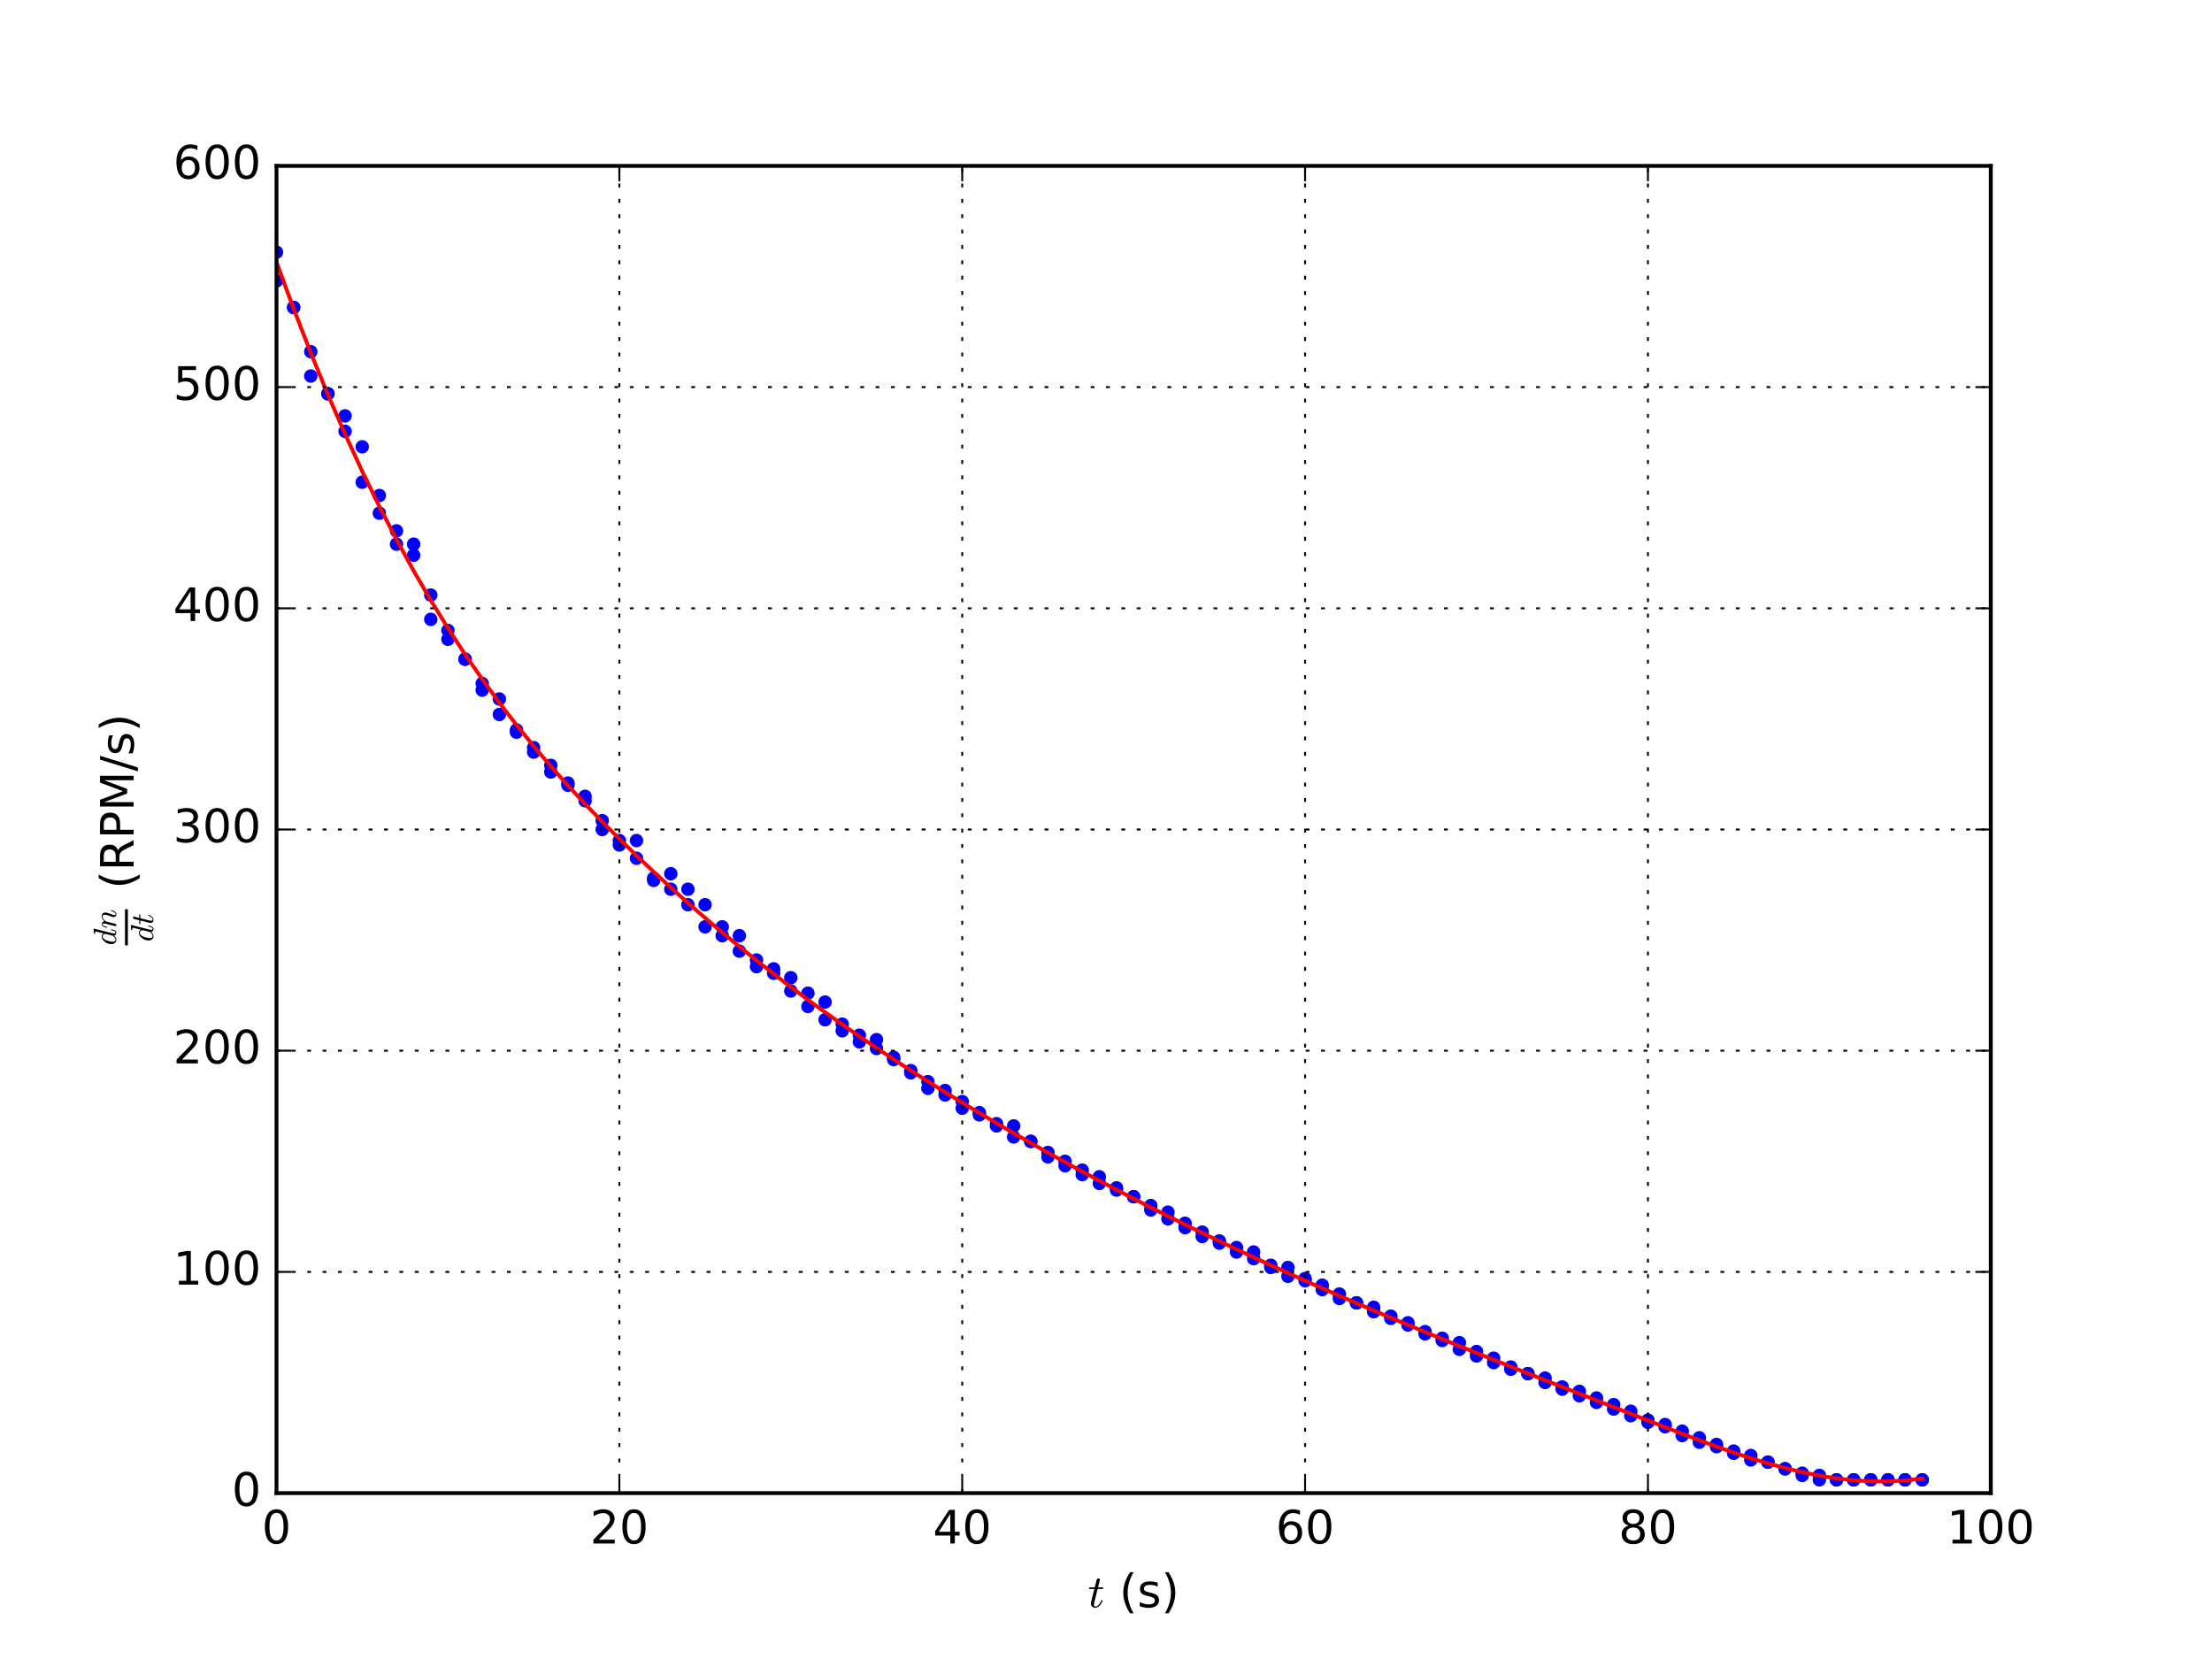 <?xml version="1.0" encoding="utf-8" standalone="no"?>
<!DOCTYPE svg PUBLIC "-//W3C//DTD SVG 1.1//EN"
  "http://www.w3.org/Graphics/SVG/1.1/DTD/svg11.dtd">
<!-- Created with matplotlib (http://matplotlib.org/) -->
<svg height="432pt" version="1.1" viewBox="0 0 576 432" width="576pt" xmlns="http://www.w3.org/2000/svg" xmlns:xlink="http://www.w3.org/1999/xlink">
 <defs>
  <style type="text/css">
*{stroke-linecap:butt;stroke-linejoin:round;stroke-miterlimit:100000;}
  </style>
 </defs>
 <g id="figure_1">
  <g id="patch_1">
   <path d="M 0 432 
L 576 432 
L 576 0 
L 0 0 
z
" style="fill:#ffffff;"/>
  </g>
  <g id="axes_1">
   <g id="patch_2">
    <path d="M 72 388.8 
L 518.4 388.8 
L 518.4 43.2 
L 72 43.2 
z
" style="fill:#ffffff;"/>
   </g>
   <g id="line2d_1">
    <defs>
     <path d="M 0 1.5 
C 0.398 1.5 0.779 1.342 1.061 1.061 
C 1.342 0.779 1.5 0.398 1.5 0 
C 1.5 -0.398 1.342 -0.779 1.061 -1.061 
C 0.779 -1.342 0.398 -1.5 0 -1.5 
C -0.398 -1.5 -0.779 -1.342 -1.061 -1.061 
C -1.342 -0.779 -1.5 -0.398 -1.5 0 
C -1.5 0.398 -1.342 0.779 -1.061 1.061 
C -0.779 1.342 -0.398 1.5 0 1.5 
z
" id="m9f63e01909" style="stroke:#0000ff;stroke-width:0.5;"/>
    </defs>
    <g clip-path="url(#p5ed671f6a1)">
     <use style="fill:#0000ff;stroke:#0000ff;stroke-width:0.5;" x="72.0" xlink:href="#m9f63e01909" y="65.664"/>
     <use style="fill:#0000ff;stroke:#0000ff;stroke-width:0.5;" x="72.0" xlink:href="#m9f63e01909" y="73.152"/>
     <use style="fill:#0000ff;stroke:#0000ff;stroke-width:0.5;" x="76.464" xlink:href="#m9f63e01909" y="80.064"/>
     <use style="fill:#0000ff;stroke:#0000ff;stroke-width:0.5;" x="76.464" xlink:href="#m9f63e01909" y="80.064"/>
     <use style="fill:#0000ff;stroke:#0000ff;stroke-width:0.5;" x="80.928" xlink:href="#m9f63e01909" y="91.584"/>
     <use style="fill:#0000ff;stroke:#0000ff;stroke-width:0.5;" x="80.928" xlink:href="#m9f63e01909" y="97.92"/>
     <use style="fill:#0000ff;stroke:#0000ff;stroke-width:0.5;" x="85.392" xlink:href="#m9f63e01909" y="102.528"/>
     <use style="fill:#0000ff;stroke:#0000ff;stroke-width:0.5;" x="85.392" xlink:href="#m9f63e01909" y="102.528"/>
     <use style="fill:#0000ff;stroke:#0000ff;stroke-width:0.5;" x="89.856" xlink:href="#m9f63e01909" y="108.288"/>
     <use style="fill:#0000ff;stroke:#0000ff;stroke-width:0.5;" x="89.856" xlink:href="#m9f63e01909" y="112.32"/>
     <use style="fill:#0000ff;stroke:#0000ff;stroke-width:0.5;" x="94.32" xlink:href="#m9f63e01909" y="116.352"/>
     <use style="fill:#0000ff;stroke:#0000ff;stroke-width:0.5;" x="94.32" xlink:href="#m9f63e01909" y="125.568"/>
     <use style="fill:#0000ff;stroke:#0000ff;stroke-width:0.5;" x="98.784" xlink:href="#m9f63e01909" y="129.024"/>
     <use style="fill:#0000ff;stroke:#0000ff;stroke-width:0.5;" x="98.784" xlink:href="#m9f63e01909" y="133.632"/>
     <use style="fill:#0000ff;stroke:#0000ff;stroke-width:0.5;" x="103.248" xlink:href="#m9f63e01909" y="141.696"/>
     <use style="fill:#0000ff;stroke:#0000ff;stroke-width:0.5;" x="103.248" xlink:href="#m9f63e01909" y="138.24"/>
     <use style="fill:#0000ff;stroke:#0000ff;stroke-width:0.5;" x="107.712" xlink:href="#m9f63e01909" y="141.696"/>
     <use style="fill:#0000ff;stroke:#0000ff;stroke-width:0.5;" x="107.712" xlink:href="#m9f63e01909" y="144.576"/>
     <use style="fill:#0000ff;stroke:#0000ff;stroke-width:0.5;" x="112.176" xlink:href="#m9f63e01909" y="154.944"/>
     <use style="fill:#0000ff;stroke:#0000ff;stroke-width:0.5;" x="112.176" xlink:href="#m9f63e01909" y="161.28"/>
     <use style="fill:#0000ff;stroke:#0000ff;stroke-width:0.5;" x="116.64" xlink:href="#m9f63e01909" y="164.16"/>
     <use style="fill:#0000ff;stroke:#0000ff;stroke-width:0.5;" x="116.64" xlink:href="#m9f63e01909" y="166.464"/>
     <use style="fill:#0000ff;stroke:#0000ff;stroke-width:0.5;" x="121.104" xlink:href="#m9f63e01909" y="171.648"/>
     <use style="fill:#0000ff;stroke:#0000ff;stroke-width:0.5;" x="121.104" xlink:href="#m9f63e01909" y="171.648"/>
     <use style="fill:#0000ff;stroke:#0000ff;stroke-width:0.5;" x="125.568" xlink:href="#m9f63e01909" y="177.984"/>
     <use style="fill:#0000ff;stroke:#0000ff;stroke-width:0.5;" x="125.568" xlink:href="#m9f63e01909" y="179.712"/>
     <use style="fill:#0000ff;stroke:#0000ff;stroke-width:0.5;" x="130.032" xlink:href="#m9f63e01909" y="182.016"/>
     <use style="fill:#0000ff;stroke:#0000ff;stroke-width:0.5;" x="130.032" xlink:href="#m9f63e01909" y="186.048"/>
     <use style="fill:#0000ff;stroke:#0000ff;stroke-width:0.5;" x="134.496" xlink:href="#m9f63e01909" y="190.656"/>
     <use style="fill:#0000ff;stroke:#0000ff;stroke-width:0.5;" x="134.496" xlink:href="#m9f63e01909" y="190.08"/>
     <use style="fill:#0000ff;stroke:#0000ff;stroke-width:0.5;" x="138.96" xlink:href="#m9f63e01909" y="194.688"/>
     <use style="fill:#0000ff;stroke:#0000ff;stroke-width:0.5;" x="138.96" xlink:href="#m9f63e01909" y="195.84"/>
     <use style="fill:#0000ff;stroke:#0000ff;stroke-width:0.5;" x="143.424" xlink:href="#m9f63e01909" y="199.296"/>
     <use style="fill:#0000ff;stroke:#0000ff;stroke-width:0.5;" x="143.424" xlink:href="#m9f63e01909" y="201.024"/>
     <use style="fill:#0000ff;stroke:#0000ff;stroke-width:0.5;" x="147.888" xlink:href="#m9f63e01909" y="203.904"/>
     <use style="fill:#0000ff;stroke:#0000ff;stroke-width:0.5;" x="147.888" xlink:href="#m9f63e01909" y="204.48"/>
     <use style="fill:#0000ff;stroke:#0000ff;stroke-width:0.5;" x="152.352" xlink:href="#m9f63e01909" y="208.512"/>
     <use style="fill:#0000ff;stroke:#0000ff;stroke-width:0.5;" x="152.352" xlink:href="#m9f63e01909" y="207.36"/>
     <use style="fill:#0000ff;stroke:#0000ff;stroke-width:0.5;" x="156.816" xlink:href="#m9f63e01909" y="213.696"/>
     <use style="fill:#0000ff;stroke:#0000ff;stroke-width:0.5;" x="156.816" xlink:href="#m9f63e01909" y="216.0"/>
     <use style="fill:#0000ff;stroke:#0000ff;stroke-width:0.5;" x="161.28" xlink:href="#m9f63e01909" y="218.88"/>
     <use style="fill:#0000ff;stroke:#0000ff;stroke-width:0.5;" x="161.28" xlink:href="#m9f63e01909" y="220.032"/>
     <use style="fill:#0000ff;stroke:#0000ff;stroke-width:0.5;" x="165.744" xlink:href="#m9f63e01909" y="218.88"/>
     <use style="fill:#0000ff;stroke:#0000ff;stroke-width:0.5;" x="165.744" xlink:href="#m9f63e01909" y="223.488"/>
     <use style="fill:#0000ff;stroke:#0000ff;stroke-width:0.5;" x="170.208" xlink:href="#m9f63e01909" y="228.672"/>
     <use style="fill:#0000ff;stroke:#0000ff;stroke-width:0.5;" x="170.208" xlink:href="#m9f63e01909" y="229.248"/>
     <use style="fill:#0000ff;stroke:#0000ff;stroke-width:0.5;" x="174.672" xlink:href="#m9f63e01909" y="227.52"/>
     <use style="fill:#0000ff;stroke:#0000ff;stroke-width:0.5;" x="174.672" xlink:href="#m9f63e01909" y="231.552"/>
     <use style="fill:#0000ff;stroke:#0000ff;stroke-width:0.5;" x="179.136" xlink:href="#m9f63e01909" y="231.552"/>
     <use style="fill:#0000ff;stroke:#0000ff;stroke-width:0.5;" x="179.136" xlink:href="#m9f63e01909" y="235.584"/>
     <use style="fill:#0000ff;stroke:#0000ff;stroke-width:0.5;" x="183.6" xlink:href="#m9f63e01909" y="235.584"/>
     <use style="fill:#0000ff;stroke:#0000ff;stroke-width:0.5;" x="183.6" xlink:href="#m9f63e01909" y="241.344"/>
     <use style="fill:#0000ff;stroke:#0000ff;stroke-width:0.5;" x="188.064" xlink:href="#m9f63e01909" y="241.344"/>
     <use style="fill:#0000ff;stroke:#0000ff;stroke-width:0.5;" x="188.064" xlink:href="#m9f63e01909" y="243.648"/>
     <use style="fill:#0000ff;stroke:#0000ff;stroke-width:0.5;" x="192.528" xlink:href="#m9f63e01909" y="243.648"/>
     <use style="fill:#0000ff;stroke:#0000ff;stroke-width:0.5;" x="192.528" xlink:href="#m9f63e01909" y="247.68"/>
     <use style="fill:#0000ff;stroke:#0000ff;stroke-width:0.5;" x="196.992" xlink:href="#m9f63e01909" y="249.984"/>
     <use style="fill:#0000ff;stroke:#0000ff;stroke-width:0.5;" x="196.992" xlink:href="#m9f63e01909" y="251.712"/>
     <use style="fill:#0000ff;stroke:#0000ff;stroke-width:0.5;" x="201.456" xlink:href="#m9f63e01909" y="253.44"/>
     <use style="fill:#0000ff;stroke:#0000ff;stroke-width:0.5;" x="201.456" xlink:href="#m9f63e01909" y="252.288"/>
     <use style="fill:#0000ff;stroke:#0000ff;stroke-width:0.5;" x="205.92" xlink:href="#m9f63e01909" y="254.592"/>
     <use style="fill:#0000ff;stroke:#0000ff;stroke-width:0.5;" x="205.92" xlink:href="#m9f63e01909" y="258.048"/>
     <use style="fill:#0000ff;stroke:#0000ff;stroke-width:0.5;" x="210.384" xlink:href="#m9f63e01909" y="258.624"/>
     <use style="fill:#0000ff;stroke:#0000ff;stroke-width:0.5;" x="210.384" xlink:href="#m9f63e01909" y="262.08"/>
     <use style="fill:#0000ff;stroke:#0000ff;stroke-width:0.5;" x="214.848" xlink:href="#m9f63e01909" y="260.928"/>
     <use style="fill:#0000ff;stroke:#0000ff;stroke-width:0.5;" x="214.848" xlink:href="#m9f63e01909" y="265.536"/>
     <use style="fill:#0000ff;stroke:#0000ff;stroke-width:0.5;" x="219.312" xlink:href="#m9f63e01909" y="266.688"/>
     <use style="fill:#0000ff;stroke:#0000ff;stroke-width:0.5;" x="219.312" xlink:href="#m9f63e01909" y="268.416"/>
     <use style="fill:#0000ff;stroke:#0000ff;stroke-width:0.5;" x="223.776" xlink:href="#m9f63e01909" y="269.568"/>
     <use style="fill:#0000ff;stroke:#0000ff;stroke-width:0.5;" x="223.776" xlink:href="#m9f63e01909" y="271.296"/>
     <use style="fill:#0000ff;stroke:#0000ff;stroke-width:0.5;" x="228.24" xlink:href="#m9f63e01909" y="270.72"/>
     <use style="fill:#0000ff;stroke:#0000ff;stroke-width:0.5;" x="228.24" xlink:href="#m9f63e01909" y="273.024"/>
     <use style="fill:#0000ff;stroke:#0000ff;stroke-width:0.5;" x="232.704" xlink:href="#m9f63e01909" y="275.904"/>
     <use style="fill:#0000ff;stroke:#0000ff;stroke-width:0.5;" x="232.704" xlink:href="#m9f63e01909" y="275.328"/>
     <use style="fill:#0000ff;stroke:#0000ff;stroke-width:0.5;" x="237.168" xlink:href="#m9f63e01909" y="278.784"/>
     <use style="fill:#0000ff;stroke:#0000ff;stroke-width:0.5;" x="237.168" xlink:href="#m9f63e01909" y="279.36"/>
     <use style="fill:#0000ff;stroke:#0000ff;stroke-width:0.5;" x="241.632" xlink:href="#m9f63e01909" y="281.664"/>
     <use style="fill:#0000ff;stroke:#0000ff;stroke-width:0.5;" x="241.632" xlink:href="#m9f63e01909" y="283.392"/>
     <use style="fill:#0000ff;stroke:#0000ff;stroke-width:0.5;" x="246.096" xlink:href="#m9f63e01909" y="283.968"/>
     <use style="fill:#0000ff;stroke:#0000ff;stroke-width:0.5;" x="246.096" xlink:href="#m9f63e01909" y="285.12"/>
     <use style="fill:#0000ff;stroke:#0000ff;stroke-width:0.5;" x="250.56" xlink:href="#m9f63e01909" y="286.848"/>
     <use style="fill:#0000ff;stroke:#0000ff;stroke-width:0.5;" x="250.56" xlink:href="#m9f63e01909" y="288.576"/>
     <use style="fill:#0000ff;stroke:#0000ff;stroke-width:0.5;" x="255.024" xlink:href="#m9f63e01909" y="289.728"/>
     <use style="fill:#0000ff;stroke:#0000ff;stroke-width:0.5;" x="255.024" xlink:href="#m9f63e01909" y="290.304"/>
     <use style="fill:#0000ff;stroke:#0000ff;stroke-width:0.5;" x="259.488" xlink:href="#m9f63e01909" y="292.608"/>
     <use style="fill:#0000ff;stroke:#0000ff;stroke-width:0.5;" x="259.488" xlink:href="#m9f63e01909" y="293.184"/>
     <use style="fill:#0000ff;stroke:#0000ff;stroke-width:0.5;" x="263.952" xlink:href="#m9f63e01909" y="293.184"/>
     <use style="fill:#0000ff;stroke:#0000ff;stroke-width:0.5;" x="263.952" xlink:href="#m9f63e01909" y="296.064"/>
     <use style="fill:#0000ff;stroke:#0000ff;stroke-width:0.5;" x="268.416" xlink:href="#m9f63e01909" y="297.216"/>
     <use style="fill:#0000ff;stroke:#0000ff;stroke-width:0.5;" x="268.416" xlink:href="#m9f63e01909" y="297.216"/>
     <use style="fill:#0000ff;stroke:#0000ff;stroke-width:0.5;" x="272.88" xlink:href="#m9f63e01909" y="300.096"/>
     <use style="fill:#0000ff;stroke:#0000ff;stroke-width:0.5;" x="272.88" xlink:href="#m9f63e01909" y="301.248"/>
     <use style="fill:#0000ff;stroke:#0000ff;stroke-width:0.5;" x="277.344" xlink:href="#m9f63e01909" y="302.4"/>
     <use style="fill:#0000ff;stroke:#0000ff;stroke-width:0.5;" x="277.344" xlink:href="#m9f63e01909" y="303.552"/>
     <use style="fill:#0000ff;stroke:#0000ff;stroke-width:0.5;" x="281.808" xlink:href="#m9f63e01909" y="304.704"/>
     <use style="fill:#0000ff;stroke:#0000ff;stroke-width:0.5;" x="281.808" xlink:href="#m9f63e01909" y="305.856"/>
     <use style="fill:#0000ff;stroke:#0000ff;stroke-width:0.5;" x="286.272" xlink:href="#m9f63e01909" y="306.432"/>
     <use style="fill:#0000ff;stroke:#0000ff;stroke-width:0.5;" x="286.272" xlink:href="#m9f63e01909" y="308.16"/>
     <use style="fill:#0000ff;stroke:#0000ff;stroke-width:0.5;" x="290.736" xlink:href="#m9f63e01909" y="309.312"/>
     <use style="fill:#0000ff;stroke:#0000ff;stroke-width:0.5;" x="290.736" xlink:href="#m9f63e01909" y="309.888"/>
     <use style="fill:#0000ff;stroke:#0000ff;stroke-width:0.5;" x="295.2" xlink:href="#m9f63e01909" y="311.616"/>
     <use style="fill:#0000ff;stroke:#0000ff;stroke-width:0.5;" x="295.2" xlink:href="#m9f63e01909" y="311.616"/>
     <use style="fill:#0000ff;stroke:#0000ff;stroke-width:0.5;" x="299.664" xlink:href="#m9f63e01909" y="313.92"/>
     <use style="fill:#0000ff;stroke:#0000ff;stroke-width:0.5;" x="299.664" xlink:href="#m9f63e01909" y="315.072"/>
     <use style="fill:#0000ff;stroke:#0000ff;stroke-width:0.5;" x="304.128" xlink:href="#m9f63e01909" y="315.648"/>
     <use style="fill:#0000ff;stroke:#0000ff;stroke-width:0.5;" x="304.128" xlink:href="#m9f63e01909" y="317.376"/>
     <use style="fill:#0000ff;stroke:#0000ff;stroke-width:0.5;" x="308.592" xlink:href="#m9f63e01909" y="318.528"/>
     <use style="fill:#0000ff;stroke:#0000ff;stroke-width:0.5;" x="308.592" xlink:href="#m9f63e01909" y="319.68"/>
     <use style="fill:#0000ff;stroke:#0000ff;stroke-width:0.5;" x="313.056" xlink:href="#m9f63e01909" y="320.832"/>
     <use style="fill:#0000ff;stroke:#0000ff;stroke-width:0.5;" x="313.056" xlink:href="#m9f63e01909" y="321.984"/>
     <use style="fill:#0000ff;stroke:#0000ff;stroke-width:0.5;" x="317.52" xlink:href="#m9f63e01909" y="323.136"/>
     <use style="fill:#0000ff;stroke:#0000ff;stroke-width:0.5;" x="317.52" xlink:href="#m9f63e01909" y="323.712"/>
     <use style="fill:#0000ff;stroke:#0000ff;stroke-width:0.5;" x="321.984" xlink:href="#m9f63e01909" y="324.864"/>
     <use style="fill:#0000ff;stroke:#0000ff;stroke-width:0.5;" x="321.984" xlink:href="#m9f63e01909" y="326.016"/>
     <use style="fill:#0000ff;stroke:#0000ff;stroke-width:0.5;" x="326.448" xlink:href="#m9f63e01909" y="326.016"/>
     <use style="fill:#0000ff;stroke:#0000ff;stroke-width:0.5;" x="326.448" xlink:href="#m9f63e01909" y="327.744"/>
     <use style="fill:#0000ff;stroke:#0000ff;stroke-width:0.5;" x="330.912" xlink:href="#m9f63e01909" y="329.472"/>
     <use style="fill:#0000ff;stroke:#0000ff;stroke-width:0.5;" x="330.912" xlink:href="#m9f63e01909" y="330.048"/>
     <use style="fill:#0000ff;stroke:#0000ff;stroke-width:0.5;" x="335.376" xlink:href="#m9f63e01909" y="330.048"/>
     <use style="fill:#0000ff;stroke:#0000ff;stroke-width:0.5;" x="335.376" xlink:href="#m9f63e01909" y="332.352"/>
     <use style="fill:#0000ff;stroke:#0000ff;stroke-width:0.5;" x="339.84" xlink:href="#m9f63e01909" y="332.928"/>
     <use style="fill:#0000ff;stroke:#0000ff;stroke-width:0.5;" x="339.84" xlink:href="#m9f63e01909" y="333.504"/>
     <use style="fill:#0000ff;stroke:#0000ff;stroke-width:0.5;" x="344.304" xlink:href="#m9f63e01909" y="334.656"/>
     <use style="fill:#0000ff;stroke:#0000ff;stroke-width:0.5;" x="344.304" xlink:href="#m9f63e01909" y="335.808"/>
     <use style="fill:#0000ff;stroke:#0000ff;stroke-width:0.5;" x="348.768" xlink:href="#m9f63e01909" y="336.96"/>
     <use style="fill:#0000ff;stroke:#0000ff;stroke-width:0.5;" x="348.768" xlink:href="#m9f63e01909" y="338.112"/>
     <use style="fill:#0000ff;stroke:#0000ff;stroke-width:0.5;" x="353.232" xlink:href="#m9f63e01909" y="339.264"/>
     <use style="fill:#0000ff;stroke:#0000ff;stroke-width:0.5;" x="353.232" xlink:href="#m9f63e01909" y="339.264"/>
     <use style="fill:#0000ff;stroke:#0000ff;stroke-width:0.5;" x="357.696" xlink:href="#m9f63e01909" y="340.416"/>
     <use style="fill:#0000ff;stroke:#0000ff;stroke-width:0.5;" x="357.696" xlink:href="#m9f63e01909" y="341.568"/>
     <use style="fill:#0000ff;stroke:#0000ff;stroke-width:0.5;" x="362.16" xlink:href="#m9f63e01909" y="342.72"/>
     <use style="fill:#0000ff;stroke:#0000ff;stroke-width:0.5;" x="362.16" xlink:href="#m9f63e01909" y="343.296"/>
     <use style="fill:#0000ff;stroke:#0000ff;stroke-width:0.5;" x="366.624" xlink:href="#m9f63e01909" y="344.448"/>
     <use style="fill:#0000ff;stroke:#0000ff;stroke-width:0.5;" x="366.624" xlink:href="#m9f63e01909" y="345.024"/>
     <use style="fill:#0000ff;stroke:#0000ff;stroke-width:0.5;" x="371.088" xlink:href="#m9f63e01909" y="346.752"/>
     <use style="fill:#0000ff;stroke:#0000ff;stroke-width:0.5;" x="371.088" xlink:href="#m9f63e01909" y="347.328"/>
     <use style="fill:#0000ff;stroke:#0000ff;stroke-width:0.5;" x="375.552" xlink:href="#m9f63e01909" y="348.48"/>
     <use style="fill:#0000ff;stroke:#0000ff;stroke-width:0.5;" x="375.552" xlink:href="#m9f63e01909" y="349.056"/>
     <use style="fill:#0000ff;stroke:#0000ff;stroke-width:0.5;" x="380.016" xlink:href="#m9f63e01909" y="349.632"/>
     <use style="fill:#0000ff;stroke:#0000ff;stroke-width:0.5;" x="380.016" xlink:href="#m9f63e01909" y="351.36"/>
     <use style="fill:#0000ff;stroke:#0000ff;stroke-width:0.5;" x="384.48" xlink:href="#m9f63e01909" y="351.936"/>
     <use style="fill:#0000ff;stroke:#0000ff;stroke-width:0.5;" x="384.48" xlink:href="#m9f63e01909" y="353.088"/>
     <use style="fill:#0000ff;stroke:#0000ff;stroke-width:0.5;" x="388.944" xlink:href="#m9f63e01909" y="353.664"/>
     <use style="fill:#0000ff;stroke:#0000ff;stroke-width:0.5;" x="388.944" xlink:href="#m9f63e01909" y="354.816"/>
     <use style="fill:#0000ff;stroke:#0000ff;stroke-width:0.5;" x="393.408" xlink:href="#m9f63e01909" y="355.968"/>
     <use style="fill:#0000ff;stroke:#0000ff;stroke-width:0.5;" x="393.408" xlink:href="#m9f63e01909" y="356.544"/>
     <use style="fill:#0000ff;stroke:#0000ff;stroke-width:0.5;" x="397.872" xlink:href="#m9f63e01909" y="357.696"/>
     <use style="fill:#0000ff;stroke:#0000ff;stroke-width:0.5;" x="397.872" xlink:href="#m9f63e01909" y="357.696"/>
     <use style="fill:#0000ff;stroke:#0000ff;stroke-width:0.5;" x="402.336" xlink:href="#m9f63e01909" y="358.848"/>
     <use style="fill:#0000ff;stroke:#0000ff;stroke-width:0.5;" x="402.336" xlink:href="#m9f63e01909" y="360.0"/>
     <use style="fill:#0000ff;stroke:#0000ff;stroke-width:0.5;" x="406.8" xlink:href="#m9f63e01909" y="361.152"/>
     <use style="fill:#0000ff;stroke:#0000ff;stroke-width:0.5;" x="406.8" xlink:href="#m9f63e01909" y="361.728"/>
     <use style="fill:#0000ff;stroke:#0000ff;stroke-width:0.5;" x="411.264" xlink:href="#m9f63e01909" y="362.304"/>
     <use style="fill:#0000ff;stroke:#0000ff;stroke-width:0.5;" x="411.264" xlink:href="#m9f63e01909" y="363.456"/>
     <use style="fill:#0000ff;stroke:#0000ff;stroke-width:0.5;" x="415.728" xlink:href="#m9f63e01909" y="364.032"/>
     <use style="fill:#0000ff;stroke:#0000ff;stroke-width:0.5;" x="415.728" xlink:href="#m9f63e01909" y="365.184"/>
     <use style="fill:#0000ff;stroke:#0000ff;stroke-width:0.5;" x="420.192" xlink:href="#m9f63e01909" y="365.76"/>
     <use style="fill:#0000ff;stroke:#0000ff;stroke-width:0.5;" x="420.192" xlink:href="#m9f63e01909" y="366.912"/>
     <use style="fill:#0000ff;stroke:#0000ff;stroke-width:0.5;" x="424.656" xlink:href="#m9f63e01909" y="367.488"/>
     <use style="fill:#0000ff;stroke:#0000ff;stroke-width:0.5;" x="424.656" xlink:href="#m9f63e01909" y="368.64"/>
     <use style="fill:#0000ff;stroke:#0000ff;stroke-width:0.5;" x="429.12" xlink:href="#m9f63e01909" y="369.792"/>
     <use style="fill:#0000ff;stroke:#0000ff;stroke-width:0.5;" x="429.12" xlink:href="#m9f63e01909" y="370.368"/>
     <use style="fill:#0000ff;stroke:#0000ff;stroke-width:0.5;" x="433.584" xlink:href="#m9f63e01909" y="370.944"/>
     <use style="fill:#0000ff;stroke:#0000ff;stroke-width:0.5;" x="433.584" xlink:href="#m9f63e01909" y="371.52"/>
     <use style="fill:#0000ff;stroke:#0000ff;stroke-width:0.5;" x="438.048" xlink:href="#m9f63e01909" y="372.672"/>
     <use style="fill:#0000ff;stroke:#0000ff;stroke-width:0.5;" x="438.048" xlink:href="#m9f63e01909" y="373.824"/>
     <use style="fill:#0000ff;stroke:#0000ff;stroke-width:0.5;" x="442.512" xlink:href="#m9f63e01909" y="374.4"/>
     <use style="fill:#0000ff;stroke:#0000ff;stroke-width:0.5;" x="442.512" xlink:href="#m9f63e01909" y="375.552"/>
     <use style="fill:#0000ff;stroke:#0000ff;stroke-width:0.5;" x="446.976" xlink:href="#m9f63e01909" y="376.128"/>
     <use style="fill:#0000ff;stroke:#0000ff;stroke-width:0.5;" x="446.976" xlink:href="#m9f63e01909" y="376.704"/>
     <use style="fill:#0000ff;stroke:#0000ff;stroke-width:0.5;" x="451.44" xlink:href="#m9f63e01909" y="377.856"/>
     <use style="fill:#0000ff;stroke:#0000ff;stroke-width:0.5;" x="451.44" xlink:href="#m9f63e01909" y="378.432"/>
     <use style="fill:#0000ff;stroke:#0000ff;stroke-width:0.5;" x="455.904" xlink:href="#m9f63e01909" y="379.008"/>
     <use style="fill:#0000ff;stroke:#0000ff;stroke-width:0.5;" x="455.904" xlink:href="#m9f63e01909" y="380.16"/>
     <use style="fill:#0000ff;stroke:#0000ff;stroke-width:0.5;" x="460.368" xlink:href="#m9f63e01909" y="380.736"/>
     <use style="fill:#0000ff;stroke:#0000ff;stroke-width:0.5;" x="460.368" xlink:href="#m9f63e01909" y="380.736"/>
     <use style="fill:#0000ff;stroke:#0000ff;stroke-width:0.5;" x="464.832" xlink:href="#m9f63e01909" y="382.464"/>
     <use style="fill:#0000ff;stroke:#0000ff;stroke-width:0.5;" x="464.832" xlink:href="#m9f63e01909" y="382.464"/>
     <use style="fill:#0000ff;stroke:#0000ff;stroke-width:0.5;" x="469.296" xlink:href="#m9f63e01909" y="383.616"/>
     <use style="fill:#0000ff;stroke:#0000ff;stroke-width:0.5;" x="469.296" xlink:href="#m9f63e01909" y="384.192"/>
     <use style="fill:#0000ff;stroke:#0000ff;stroke-width:0.5;" x="473.76" xlink:href="#m9f63e01909" y="384.192"/>
     <use style="fill:#0000ff;stroke:#0000ff;stroke-width:0.5;" x="473.76" xlink:href="#m9f63e01909" y="385.344"/>
     <use style="fill:#0000ff;stroke:#0000ff;stroke-width:0.5;" x="478.224" xlink:href="#m9f63e01909" y="385.344"/>
     <use style="fill:#0000ff;stroke:#0000ff;stroke-width:0.5;" x="478.224" xlink:href="#m9f63e01909" y="385.344"/>
     <use style="fill:#0000ff;stroke:#0000ff;stroke-width:0.5;" x="482.688" xlink:href="#m9f63e01909" y="385.344"/>
     <use style="fill:#0000ff;stroke:#0000ff;stroke-width:0.5;" x="482.688" xlink:href="#m9f63e01909" y="385.344"/>
     <use style="fill:#0000ff;stroke:#0000ff;stroke-width:0.5;" x="487.152" xlink:href="#m9f63e01909" y="385.344"/>
     <use style="fill:#0000ff;stroke:#0000ff;stroke-width:0.5;" x="487.152" xlink:href="#m9f63e01909" y="385.344"/>
     <use style="fill:#0000ff;stroke:#0000ff;stroke-width:0.5;" x="491.616" xlink:href="#m9f63e01909" y="385.344"/>
     <use style="fill:#0000ff;stroke:#0000ff;stroke-width:0.5;" x="491.616" xlink:href="#m9f63e01909" y="385.344"/>
     <use style="fill:#0000ff;stroke:#0000ff;stroke-width:0.5;" x="496.08" xlink:href="#m9f63e01909" y="385.344"/>
     <use style="fill:#0000ff;stroke:#0000ff;stroke-width:0.5;" x="496.08" xlink:href="#m9f63e01909" y="385.344"/>
     <use style="fill:#0000ff;stroke:#0000ff;stroke-width:0.5;" x="500.544" xlink:href="#m9f63e01909" y="385.344"/>
     <use style="fill:#0000ff;stroke:#0000ff;stroke-width:0.5;" x="500.544" xlink:href="#m9f63e01909" y="385.344"/>
    </g>
   </g>
   <g id="line2d_2">
    <path clip-path="url(#p5ed671f6a1)" d="M 72 68.251 
L 76.464 80.405 
L 80.928 91.901 
L 85.392 102.767 
L 89.856 113.032 
L 94.32 122.723 
L 98.784 131.869 
L 103.248 140.497 
L 107.712 148.637 
L 112.176 156.315 
L 116.64 163.562 
L 121.104 170.404 
L 125.568 176.869 
L 130.032 182.987 
L 134.496 188.785 
L 138.96 194.292 
L 143.424 199.535 
L 147.888 204.543 
L 152.352 209.344 
L 156.816 213.967 
L 161.28 218.438 
L 165.744 222.784 
L 170.208 227.011 
L 174.672 231.123 
L 179.136 235.124 
L 183.6 239.018 
L 188.064 242.808 
L 192.528 246.499 
L 196.992 250.094 
L 201.456 253.597 
L 205.92 257.012 
L 210.384 260.342 
L 214.848 263.591 
L 219.312 266.764 
L 223.776 269.863 
L 228.24 272.893 
L 232.704 275.858 
L 237.168 278.76 
L 241.632 281.605 
L 246.096 284.395 
L 250.56 287.135 
L 255.024 289.828 
L 259.488 292.475 
L 263.952 295.078 
L 268.416 297.637 
L 272.88 300.153 
L 277.344 302.628 
L 281.808 305.063 
L 286.272 307.458 
L 290.736 309.814 
L 295.2 312.133 
L 299.664 314.416 
L 304.128 316.663 
L 308.592 318.876 
L 313.056 321.056 
L 317.52 323.203 
L 321.984 325.319 
L 326.448 327.405 
L 330.912 329.462 
L 335.376 331.49 
L 339.84 333.491 
L 344.304 335.467 
L 348.768 337.417 
L 353.232 339.344 
L 357.696 341.249 
L 362.16 343.134 
L 366.624 344.999 
L 371.088 346.847 
L 375.552 348.678 
L 380.016 350.495 
L 384.48 352.297 
L 388.944 354.088 
L 393.408 355.868 
L 397.872 357.639 
L 402.336 359.402 
L 406.8 361.158 
L 411.264 362.91 
L 415.728 364.657 
L 420.192 366.403 
L 424.656 368.147 
L 429.12 369.892 
L 433.584 371.636 
L 438.048 373.362 
L 442.512 375.052 
L 446.976 376.686 
L 451.44 378.246 
L 455.904 379.711 
L 460.368 381.064 
L 464.832 382.284 
L 469.296 383.354 
L 473.76 384.252 
L 478.224 384.961 
L 482.688 385.462 
L 487.152 385.734 
L 491.616 385.759 
L 496.08 385.518 
L 500.544 384.992 
" style="fill:none;stroke:#ff0000;stroke-linecap:square;"/>
   </g>
   <g id="patch_3">
    <path d="M 72 43.2 
L 518.4 43.2 
" style="fill:none;stroke:#000000;stroke-linecap:square;stroke-linejoin:miter;"/>
   </g>
   <g id="patch_4">
    <path d="M 518.4 388.8 
L 518.4 43.2 
" style="fill:none;stroke:#000000;stroke-linecap:square;stroke-linejoin:miter;"/>
   </g>
   <g id="patch_5">
    <path d="M 72 388.8 
L 518.4 388.8 
" style="fill:none;stroke:#000000;stroke-linecap:square;stroke-linejoin:miter;"/>
   </g>
   <g id="patch_6">
    <path d="M 72 388.8 
L 72 43.2 
" style="fill:none;stroke:#000000;stroke-linecap:square;stroke-linejoin:miter;"/>
   </g>
   <g id="matplotlib.axis_1">
    <g id="xtick_1">
     <g id="line2d_3">
      <path clip-path="url(#p5ed671f6a1)" d="M 72 388.8 
L 72 43.2 
" style="fill:none;stroke:#000000;stroke-dasharray:1,3;stroke-dashoffset:0.0;stroke-width:0.5;"/>
     </g>
     <g id="line2d_4">
      <defs>
       <path d="M 0 0 
L 0 -4 
" id="mf2a2ad064c" style="stroke:#000000;stroke-width:0.5;"/>
      </defs>
      <g>
       <use style="stroke:#000000;stroke-width:0.5;" x="72.0" xlink:href="#mf2a2ad064c" y="388.8"/>
      </g>
     </g>
     <g id="line2d_5">
      <defs>
       <path d="M 0 0 
L 0 4 
" id="m0c47ff0c53" style="stroke:#000000;stroke-width:0.5;"/>
      </defs>
      <g>
       <use style="stroke:#000000;stroke-width:0.5;" x="72.0" xlink:href="#m0c47ff0c53" y="43.2"/>
      </g>
     </g>
     <g id="text_1">
      <!-- 0 -->
      <defs>
       <path d="M 31.781 66.406 
Q 24.172 66.406 20.328 58.906 
Q 16.5 51.422 16.5 36.375 
Q 16.5 21.391 20.328 13.891 
Q 24.172 6.391 31.781 6.391 
Q 39.453 6.391 43.281 13.891 
Q 47.125 21.391 47.125 36.375 
Q 47.125 51.422 43.281 58.906 
Q 39.453 66.406 31.781 66.406 
M 31.781 74.219 
Q 44.047 74.219 50.516 64.516 
Q 56.984 54.828 56.984 36.375 
Q 56.984 17.969 50.516 8.266 
Q 44.047 -1.422 31.781 -1.422 
Q 19.531 -1.422 13.062 8.266 
Q 6.594 17.969 6.594 36.375 
Q 6.594 54.828 13.062 64.516 
Q 19.531 74.219 31.781 74.219 
" id="BitstreamVeraSans-Roman-30"/>
      </defs>
      <g transform="translate(68.183 401.918)scale(0.12 -0.12)">
       <use xlink:href="#BitstreamVeraSans-Roman-30"/>
      </g>
     </g>
    </g>
    <g id="xtick_2">
     <g id="line2d_6">
      <path clip-path="url(#p5ed671f6a1)" d="M 161.28 388.8 
L 161.28 43.2 
" style="fill:none;stroke:#000000;stroke-dasharray:1,3;stroke-dashoffset:0.0;stroke-width:0.5;"/>
     </g>
     <g id="line2d_7">
      <g>
       <use style="stroke:#000000;stroke-width:0.5;" x="161.28" xlink:href="#mf2a2ad064c" y="388.8"/>
      </g>
     </g>
     <g id="line2d_8">
      <g>
       <use style="stroke:#000000;stroke-width:0.5;" x="161.28" xlink:href="#m0c47ff0c53" y="43.2"/>
      </g>
     </g>
     <g id="text_2">
      <!-- 20 -->
      <defs>
       <path d="M 19.188 8.297 
L 53.609 8.297 
L 53.609 0 
L 7.328 0 
L 7.328 8.297 
Q 12.938 14.109 22.625 23.891 
Q 32.328 33.688 34.812 36.531 
Q 39.547 41.844 41.422 45.531 
Q 43.312 49.219 43.312 52.781 
Q 43.312 58.594 39.234 62.25 
Q 35.156 65.922 28.609 65.922 
Q 23.969 65.922 18.812 64.312 
Q 13.672 62.703 7.812 59.422 
L 7.812 69.391 
Q 13.766 71.781 18.938 73 
Q 24.125 74.219 28.422 74.219 
Q 39.75 74.219 46.484 68.547 
Q 53.219 62.891 53.219 53.422 
Q 53.219 48.922 51.531 44.891 
Q 49.859 40.875 45.406 35.406 
Q 44.188 33.984 37.641 27.219 
Q 31.109 20.453 19.188 8.297 
" id="BitstreamVeraSans-Roman-32"/>
      </defs>
      <g transform="translate(153.645 401.918)scale(0.12 -0.12)">
       <use xlink:href="#BitstreamVeraSans-Roman-32"/>
       <use x="63.623" xlink:href="#BitstreamVeraSans-Roman-30"/>
      </g>
     </g>
    </g>
    <g id="xtick_3">
     <g id="line2d_9">
      <path clip-path="url(#p5ed671f6a1)" d="M 250.56 388.8 
L 250.56 43.2 
" style="fill:none;stroke:#000000;stroke-dasharray:1,3;stroke-dashoffset:0.0;stroke-width:0.5;"/>
     </g>
     <g id="line2d_10">
      <g>
       <use style="stroke:#000000;stroke-width:0.5;" x="250.56" xlink:href="#mf2a2ad064c" y="388.8"/>
      </g>
     </g>
     <g id="line2d_11">
      <g>
       <use style="stroke:#000000;stroke-width:0.5;" x="250.56" xlink:href="#m0c47ff0c53" y="43.2"/>
      </g>
     </g>
     <g id="text_3">
      <!-- 40 -->
      <defs>
       <path d="M 37.797 64.312 
L 12.891 25.391 
L 37.797 25.391 
z
M 35.203 72.906 
L 47.609 72.906 
L 47.609 25.391 
L 58.016 25.391 
L 58.016 17.188 
L 47.609 17.188 
L 47.609 0 
L 37.797 0 
L 37.797 17.188 
L 4.891 17.188 
L 4.891 26.703 
z
" id="BitstreamVeraSans-Roman-34"/>
      </defs>
      <g transform="translate(242.925 401.918)scale(0.12 -0.12)">
       <use xlink:href="#BitstreamVeraSans-Roman-34"/>
       <use x="63.623" xlink:href="#BitstreamVeraSans-Roman-30"/>
      </g>
     </g>
    </g>
    <g id="xtick_4">
     <g id="line2d_12">
      <path clip-path="url(#p5ed671f6a1)" d="M 339.84 388.8 
L 339.84 43.2 
" style="fill:none;stroke:#000000;stroke-dasharray:1,3;stroke-dashoffset:0.0;stroke-width:0.5;"/>
     </g>
     <g id="line2d_13">
      <g>
       <use style="stroke:#000000;stroke-width:0.5;" x="339.84" xlink:href="#mf2a2ad064c" y="388.8"/>
      </g>
     </g>
     <g id="line2d_14">
      <g>
       <use style="stroke:#000000;stroke-width:0.5;" x="339.84" xlink:href="#m0c47ff0c53" y="43.2"/>
      </g>
     </g>
     <g id="text_4">
      <!-- 60 -->
      <defs>
       <path d="M 33.016 40.375 
Q 26.375 40.375 22.484 35.828 
Q 18.609 31.297 18.609 23.391 
Q 18.609 15.531 22.484 10.953 
Q 26.375 6.391 33.016 6.391 
Q 39.656 6.391 43.531 10.953 
Q 47.406 15.531 47.406 23.391 
Q 47.406 31.297 43.531 35.828 
Q 39.656 40.375 33.016 40.375 
M 52.594 71.297 
L 52.594 62.312 
Q 48.875 64.062 45.094 64.984 
Q 41.312 65.922 37.594 65.922 
Q 27.828 65.922 22.672 59.328 
Q 17.531 52.734 16.797 39.406 
Q 19.672 43.656 24.016 45.922 
Q 28.375 48.188 33.594 48.188 
Q 44.578 48.188 50.953 41.516 
Q 57.328 34.859 57.328 23.391 
Q 57.328 12.156 50.688 5.359 
Q 44.047 -1.422 33.016 -1.422 
Q 20.359 -1.422 13.672 8.266 
Q 6.984 17.969 6.984 36.375 
Q 6.984 53.656 15.188 63.938 
Q 23.391 74.219 37.203 74.219 
Q 40.922 74.219 44.703 73.484 
Q 48.484 72.75 52.594 71.297 
" id="BitstreamVeraSans-Roman-36"/>
      </defs>
      <g transform="translate(332.205 401.918)scale(0.12 -0.12)">
       <use xlink:href="#BitstreamVeraSans-Roman-36"/>
       <use x="63.623" xlink:href="#BitstreamVeraSans-Roman-30"/>
      </g>
     </g>
    </g>
    <g id="xtick_5">
     <g id="line2d_15">
      <path clip-path="url(#p5ed671f6a1)" d="M 429.12 388.8 
L 429.12 43.2 
" style="fill:none;stroke:#000000;stroke-dasharray:1,3;stroke-dashoffset:0.0;stroke-width:0.5;"/>
     </g>
     <g id="line2d_16">
      <g>
       <use style="stroke:#000000;stroke-width:0.5;" x="429.12" xlink:href="#mf2a2ad064c" y="388.8"/>
      </g>
     </g>
     <g id="line2d_17">
      <g>
       <use style="stroke:#000000;stroke-width:0.5;" x="429.12" xlink:href="#m0c47ff0c53" y="43.2"/>
      </g>
     </g>
     <g id="text_5">
      <!-- 80 -->
      <defs>
       <path d="M 31.781 34.625 
Q 24.75 34.625 20.719 30.859 
Q 16.703 27.094 16.703 20.516 
Q 16.703 13.922 20.719 10.156 
Q 24.75 6.391 31.781 6.391 
Q 38.812 6.391 42.859 10.172 
Q 46.922 13.969 46.922 20.516 
Q 46.922 27.094 42.891 30.859 
Q 38.875 34.625 31.781 34.625 
M 21.922 38.812 
Q 15.578 40.375 12.031 44.719 
Q 8.5 49.078 8.5 55.328 
Q 8.5 64.062 14.719 69.141 
Q 20.953 74.219 31.781 74.219 
Q 42.672 74.219 48.875 69.141 
Q 55.078 64.062 55.078 55.328 
Q 55.078 49.078 51.531 44.719 
Q 48 40.375 41.703 38.812 
Q 48.828 37.156 52.797 32.312 
Q 56.781 27.484 56.781 20.516 
Q 56.781 9.906 50.312 4.234 
Q 43.844 -1.422 31.781 -1.422 
Q 19.734 -1.422 13.25 4.234 
Q 6.781 9.906 6.781 20.516 
Q 6.781 27.484 10.781 32.312 
Q 14.797 37.156 21.922 38.812 
M 18.312 54.391 
Q 18.312 48.734 21.844 45.562 
Q 25.391 42.391 31.781 42.391 
Q 38.141 42.391 41.719 45.562 
Q 45.312 48.734 45.312 54.391 
Q 45.312 60.062 41.719 63.234 
Q 38.141 66.406 31.781 66.406 
Q 25.391 66.406 21.844 63.234 
Q 18.312 60.062 18.312 54.391 
" id="BitstreamVeraSans-Roman-38"/>
      </defs>
      <g transform="translate(421.485 401.918)scale(0.12 -0.12)">
       <use xlink:href="#BitstreamVeraSans-Roman-38"/>
       <use x="63.623" xlink:href="#BitstreamVeraSans-Roman-30"/>
      </g>
     </g>
    </g>
    <g id="xtick_6">
     <g id="line2d_18">
      <path clip-path="url(#p5ed671f6a1)" d="M 518.4 388.8 
L 518.4 43.2 
" style="fill:none;stroke:#000000;stroke-dasharray:1,3;stroke-dashoffset:0.0;stroke-width:0.5;"/>
     </g>
     <g id="line2d_19">
      <g>
       <use style="stroke:#000000;stroke-width:0.5;" x="518.4" xlink:href="#mf2a2ad064c" y="388.8"/>
      </g>
     </g>
     <g id="line2d_20">
      <g>
       <use style="stroke:#000000;stroke-width:0.5;" x="518.4" xlink:href="#m0c47ff0c53" y="43.2"/>
      </g>
     </g>
     <g id="text_6">
      <!-- 100 -->
      <defs>
       <path d="M 12.406 8.297 
L 28.516 8.297 
L 28.516 63.922 
L 10.984 60.406 
L 10.984 69.391 
L 28.422 72.906 
L 38.281 72.906 
L 38.281 8.297 
L 54.391 8.297 
L 54.391 0 
L 12.406 0 
z
" id="BitstreamVeraSans-Roman-31"/>
      </defs>
      <g transform="translate(506.947 401.918)scale(0.12 -0.12)">
       <use xlink:href="#BitstreamVeraSans-Roman-31"/>
       <use x="63.623" xlink:href="#BitstreamVeraSans-Roman-30"/>
       <use x="127.246" xlink:href="#BitstreamVeraSans-Roman-30"/>
      </g>
     </g>
    </g>
    <g id="text_7">
     <!-- $t$ (s) -->
     <defs>
      <path d="M 8.016 75.875 
L 15.828 75.875 
Q 23.141 64.359 26.781 53.312 
Q 30.422 42.281 30.422 31.391 
Q 30.422 20.453 26.781 9.375 
Q 23.141 -1.703 15.828 -13.188 
L 8.016 -13.188 
Q 14.5 -2 17.703 9.062 
Q 20.906 20.125 20.906 31.391 
Q 20.906 42.672 17.703 53.656 
Q 14.5 64.656 8.016 75.875 
" id="BitstreamVeraSans-Roman-29"/>
      <path id="BitstreamVeraSans-Roman-20"/>
      <path d="M 44.281 53.078 
L 44.281 44.578 
Q 40.484 46.531 36.375 47.5 
Q 32.281 48.484 27.875 48.484 
Q 21.188 48.484 17.844 46.438 
Q 14.5 44.391 14.5 40.281 
Q 14.5 37.156 16.891 35.375 
Q 19.281 33.594 26.516 31.984 
L 29.594 31.297 
Q 39.156 29.25 43.188 25.516 
Q 47.219 21.781 47.219 15.094 
Q 47.219 7.469 41.188 3.016 
Q 35.156 -1.422 24.609 -1.422 
Q 20.219 -1.422 15.453 -0.562 
Q 10.688 0.297 5.422 2 
L 5.422 11.281 
Q 10.406 8.688 15.234 7.391 
Q 20.062 6.109 24.812 6.109 
Q 31.156 6.109 34.562 8.281 
Q 37.984 10.453 37.984 14.406 
Q 37.984 18.062 35.516 20.016 
Q 33.062 21.969 24.703 23.781 
L 21.578 24.516 
Q 13.234 26.266 9.516 29.906 
Q 5.812 33.547 5.812 39.891 
Q 5.812 47.609 11.281 51.797 
Q 16.75 56 26.812 56 
Q 31.781 56 36.172 55.266 
Q 40.578 54.547 44.281 53.078 
" id="BitstreamVeraSans-Roman-73"/>
      <path d="M 6.203 8.109 
Q 6.203 9.578 6.5 10.891 
L 13.719 39.594 
L 3.219 39.594 
Q 2.203 39.594 2.203 40.922 
Q 2.594 43.109 3.516 43.109 
L 14.594 43.109 
L 18.609 59.422 
Q 19 60.75 20.172 61.672 
Q 21.344 62.594 22.797 62.594 
Q 24.078 62.594 24.922 61.828 
Q 25.781 61.078 25.781 59.812 
Q 25.781 59.516 25.75 59.344 
Q 25.734 59.188 25.688 58.984 
L 21.688 43.109 
L 31.984 43.109 
Q 33.016 43.109 33.016 41.797 
Q 32.953 41.547 32.812 40.953 
Q 32.672 40.375 32.422 39.984 
Q 32.172 39.594 31.688 39.594 
L 20.797 39.594 
L 13.625 10.688 
Q 12.891 7.859 12.891 5.812 
Q 12.891 1.516 15.828 1.516 
Q 20.219 1.516 23.609 5.641 
Q 27 9.766 28.812 14.703 
Q 29.203 15.281 29.594 15.281 
L 30.812 15.281 
Q 31.203 15.281 31.438 15.016 
Q 31.688 14.75 31.688 14.406 
Q 31.688 14.203 31.594 14.109 
Q 29.391 8.062 25.188 3.469 
Q 21 -1.125 15.578 -1.125 
Q 11.625 -1.125 8.906 1.453 
Q 6.203 4.047 6.203 8.109 
" id="Cmmi10-74"/>
      <path d="M 31 75.875 
Q 24.469 64.656 21.281 53.656 
Q 18.109 42.672 18.109 31.391 
Q 18.109 20.125 21.312 9.062 
Q 24.516 -2 31 -13.188 
L 23.188 -13.188 
Q 15.875 -1.703 12.234 9.375 
Q 8.594 20.453 8.594 31.391 
Q 8.594 42.281 12.203 53.312 
Q 15.828 64.359 23.188 75.875 
z
" id="BitstreamVeraSans-Roman-28"/>
     </defs>
     <g transform="translate(283.32 418.532)scale(0.12 -0.12)">
      <use transform="translate(0.0 0.125)" xlink:href="#Cmmi10-74"/>
      <use transform="translate(36.084 0.125)" xlink:href="#BitstreamVeraSans-Roman-20"/>
      <use transform="translate(67.871 0.125)" xlink:href="#BitstreamVeraSans-Roman-28"/>
      <use transform="translate(106.885 0.125)" xlink:href="#BitstreamVeraSans-Roman-73"/>
      <use transform="translate(158.984 0.125)" xlink:href="#BitstreamVeraSans-Roman-29"/>
     </g>
    </g>
   </g>
   <g id="matplotlib.axis_2">
    <g id="ytick_1">
     <g id="line2d_21">
      <path clip-path="url(#p5ed671f6a1)" d="M 72 388.8 
L 518.4 388.8 
" style="fill:none;stroke:#000000;stroke-dasharray:1,3;stroke-dashoffset:0.0;stroke-width:0.5;"/>
     </g>
     <g id="line2d_22">
      <defs>
       <path d="M 0 0 
L 4 0 
" id="md20f2da82c" style="stroke:#000000;stroke-width:0.5;"/>
      </defs>
      <g>
       <use style="stroke:#000000;stroke-width:0.5;" x="72.0" xlink:href="#md20f2da82c" y="388.8"/>
      </g>
     </g>
     <g id="line2d_23">
      <defs>
       <path d="M 0 0 
L -4 0 
" id="m2373ccdd4a" style="stroke:#000000;stroke-width:0.5;"/>
      </defs>
      <g>
       <use style="stroke:#000000;stroke-width:0.5;" x="518.4" xlink:href="#m2373ccdd4a" y="388.8"/>
      </g>
     </g>
     <g id="text_8">
      <!-- 0 -->
      <g transform="translate(60.365 392.111)scale(0.12 -0.12)">
       <use xlink:href="#BitstreamVeraSans-Roman-30"/>
      </g>
     </g>
    </g>
    <g id="ytick_2">
     <g id="line2d_24">
      <path clip-path="url(#p5ed671f6a1)" d="M 72 331.2 
L 518.4 331.2 
" style="fill:none;stroke:#000000;stroke-dasharray:1,3;stroke-dashoffset:0.0;stroke-width:0.5;"/>
     </g>
     <g id="line2d_25">
      <g>
       <use style="stroke:#000000;stroke-width:0.5;" x="72.0" xlink:href="#md20f2da82c" y="331.2"/>
      </g>
     </g>
     <g id="line2d_26">
      <g>
       <use style="stroke:#000000;stroke-width:0.5;" x="518.4" xlink:href="#m2373ccdd4a" y="331.2"/>
      </g>
     </g>
     <g id="text_9">
      <!-- 100 -->
      <g transform="translate(45.095 334.511)scale(0.12 -0.12)">
       <use xlink:href="#BitstreamVeraSans-Roman-31"/>
       <use x="63.623" xlink:href="#BitstreamVeraSans-Roman-30"/>
       <use x="127.246" xlink:href="#BitstreamVeraSans-Roman-30"/>
      </g>
     </g>
    </g>
    <g id="ytick_3">
     <g id="line2d_27">
      <path clip-path="url(#p5ed671f6a1)" d="M 72 273.6 
L 518.4 273.6 
" style="fill:none;stroke:#000000;stroke-dasharray:1,3;stroke-dashoffset:0.0;stroke-width:0.5;"/>
     </g>
     <g id="line2d_28">
      <g>
       <use style="stroke:#000000;stroke-width:0.5;" x="72.0" xlink:href="#md20f2da82c" y="273.6"/>
      </g>
     </g>
     <g id="line2d_29">
      <g>
       <use style="stroke:#000000;stroke-width:0.5;" x="518.4" xlink:href="#m2373ccdd4a" y="273.6"/>
      </g>
     </g>
     <g id="text_10">
      <!-- 200 -->
      <g transform="translate(45.095 276.911)scale(0.12 -0.12)">
       <use xlink:href="#BitstreamVeraSans-Roman-32"/>
       <use x="63.623" xlink:href="#BitstreamVeraSans-Roman-30"/>
       <use x="127.246" xlink:href="#BitstreamVeraSans-Roman-30"/>
      </g>
     </g>
    </g>
    <g id="ytick_4">
     <g id="line2d_30">
      <path clip-path="url(#p5ed671f6a1)" d="M 72 216 
L 518.4 216 
" style="fill:none;stroke:#000000;stroke-dasharray:1,3;stroke-dashoffset:0.0;stroke-width:0.5;"/>
     </g>
     <g id="line2d_31">
      <g>
       <use style="stroke:#000000;stroke-width:0.5;" x="72.0" xlink:href="#md20f2da82c" y="216.0"/>
      </g>
     </g>
     <g id="line2d_32">
      <g>
       <use style="stroke:#000000;stroke-width:0.5;" x="518.4" xlink:href="#m2373ccdd4a" y="216.0"/>
      </g>
     </g>
     <g id="text_11">
      <!-- 300 -->
      <defs>
       <path d="M 40.578 39.312 
Q 47.656 37.797 51.625 33 
Q 55.609 28.219 55.609 21.188 
Q 55.609 10.406 48.188 4.484 
Q 40.766 -1.422 27.094 -1.422 
Q 22.516 -1.422 17.656 -0.516 
Q 12.797 0.391 7.625 2.203 
L 7.625 11.719 
Q 11.719 9.328 16.594 8.109 
Q 21.484 6.891 26.812 6.891 
Q 36.078 6.891 40.938 10.547 
Q 45.797 14.203 45.797 21.188 
Q 45.797 27.641 41.281 31.266 
Q 36.766 34.906 28.719 34.906 
L 20.219 34.906 
L 20.219 43.016 
L 29.109 43.016 
Q 36.375 43.016 40.234 45.922 
Q 44.094 48.828 44.094 54.297 
Q 44.094 59.906 40.109 62.906 
Q 36.141 65.922 28.719 65.922 
Q 24.656 65.922 20.016 65.031 
Q 15.375 64.156 9.812 62.312 
L 9.812 71.094 
Q 15.438 72.656 20.344 73.438 
Q 25.25 74.219 29.594 74.219 
Q 40.828 74.219 47.359 69.109 
Q 53.906 64.016 53.906 55.328 
Q 53.906 49.266 50.438 45.094 
Q 46.969 40.922 40.578 39.312 
" id="BitstreamVeraSans-Roman-33"/>
      </defs>
      <g transform="translate(45.095 219.311)scale(0.12 -0.12)">
       <use xlink:href="#BitstreamVeraSans-Roman-33"/>
       <use x="63.623" xlink:href="#BitstreamVeraSans-Roman-30"/>
       <use x="127.246" xlink:href="#BitstreamVeraSans-Roman-30"/>
      </g>
     </g>
    </g>
    <g id="ytick_5">
     <g id="line2d_33">
      <path clip-path="url(#p5ed671f6a1)" d="M 72 158.4 
L 518.4 158.4 
" style="fill:none;stroke:#000000;stroke-dasharray:1,3;stroke-dashoffset:0.0;stroke-width:0.5;"/>
     </g>
     <g id="line2d_34">
      <g>
       <use style="stroke:#000000;stroke-width:0.5;" x="72.0" xlink:href="#md20f2da82c" y="158.4"/>
      </g>
     </g>
     <g id="line2d_35">
      <g>
       <use style="stroke:#000000;stroke-width:0.5;" x="518.4" xlink:href="#m2373ccdd4a" y="158.4"/>
      </g>
     </g>
     <g id="text_12">
      <!-- 400 -->
      <g transform="translate(45.095 161.711)scale(0.12 -0.12)">
       <use xlink:href="#BitstreamVeraSans-Roman-34"/>
       <use x="63.623" xlink:href="#BitstreamVeraSans-Roman-30"/>
       <use x="127.246" xlink:href="#BitstreamVeraSans-Roman-30"/>
      </g>
     </g>
    </g>
    <g id="ytick_6">
     <g id="line2d_36">
      <path clip-path="url(#p5ed671f6a1)" d="M 72 100.8 
L 518.4 100.8 
" style="fill:none;stroke:#000000;stroke-dasharray:1,3;stroke-dashoffset:0.0;stroke-width:0.5;"/>
     </g>
     <g id="line2d_37">
      <g>
       <use style="stroke:#000000;stroke-width:0.5;" x="72.0" xlink:href="#md20f2da82c" y="100.8"/>
      </g>
     </g>
     <g id="line2d_38">
      <g>
       <use style="stroke:#000000;stroke-width:0.5;" x="518.4" xlink:href="#m2373ccdd4a" y="100.8"/>
      </g>
     </g>
     <g id="text_13">
      <!-- 500 -->
      <defs>
       <path d="M 10.797 72.906 
L 49.516 72.906 
L 49.516 64.594 
L 19.828 64.594 
L 19.828 46.734 
Q 21.969 47.469 24.109 47.828 
Q 26.266 48.188 28.422 48.188 
Q 40.625 48.188 47.75 41.5 
Q 54.891 34.812 54.891 23.391 
Q 54.891 11.625 47.562 5.094 
Q 40.234 -1.422 26.906 -1.422 
Q 22.312 -1.422 17.547 -0.641 
Q 12.797 0.141 7.719 1.703 
L 7.719 11.625 
Q 12.109 9.234 16.797 8.062 
Q 21.484 6.891 26.703 6.891 
Q 35.156 6.891 40.078 11.328 
Q 45.016 15.766 45.016 23.391 
Q 45.016 31 40.078 35.438 
Q 35.156 39.891 26.703 39.891 
Q 22.75 39.891 18.812 39.016 
Q 14.891 38.141 10.797 36.281 
z
" id="BitstreamVeraSans-Roman-35"/>
      </defs>
      <g transform="translate(45.095 104.111)scale(0.12 -0.12)">
       <use xlink:href="#BitstreamVeraSans-Roman-35"/>
       <use x="63.623" xlink:href="#BitstreamVeraSans-Roman-30"/>
       <use x="127.246" xlink:href="#BitstreamVeraSans-Roman-30"/>
      </g>
     </g>
    </g>
    <g id="ytick_7">
     <g id="line2d_39">
      <path clip-path="url(#p5ed671f6a1)" d="M 72 43.2 
L 518.4 43.2 
" style="fill:none;stroke:#000000;stroke-dasharray:1,3;stroke-dashoffset:0.0;stroke-width:0.5;"/>
     </g>
     <g id="line2d_40">
      <g>
       <use style="stroke:#000000;stroke-width:0.5;" x="72.0" xlink:href="#md20f2da82c" y="43.2"/>
      </g>
     </g>
     <g id="line2d_41">
      <g>
       <use style="stroke:#000000;stroke-width:0.5;" x="518.4" xlink:href="#m2373ccdd4a" y="43.2"/>
      </g>
     </g>
     <g id="text_14">
      <!-- 600 -->
      <g transform="translate(45.095 46.511)scale(0.12 -0.12)">
       <use xlink:href="#BitstreamVeraSans-Roman-36"/>
       <use x="63.623" xlink:href="#BitstreamVeraSans-Roman-30"/>
       <use x="127.246" xlink:href="#BitstreamVeraSans-Roman-30"/>
      </g>
     </g>
    </g>
    <g id="text_15">
     <!-- $\frac{dn}{dt}$ (RPM/s) -->
     <defs>
      <path d="M 9.812 72.906 
L 24.516 72.906 
L 43.109 23.297 
L 61.812 72.906 
L 76.516 72.906 
L 76.516 0 
L 66.891 0 
L 66.891 64.016 
L 48.094 14.016 
L 38.188 14.016 
L 19.391 64.016 
L 19.391 0 
L 9.812 0 
z
" id="BitstreamVeraSans-Roman-4d"/>
      <path d="M 7.719 1.703 
Q 7.719 2.297 7.812 2.594 
L 15.281 32.422 
Q 16.016 35.203 16.016 37.312 
Q 16.016 41.609 13.094 41.609 
Q 9.969 41.609 8.453 37.859 
Q 6.938 34.125 5.516 28.422 
Q 5.516 28.125 5.219 27.953 
Q 4.938 27.781 4.688 27.781 
L 3.516 27.781 
Q 3.172 27.781 2.922 28.141 
Q 2.688 28.516 2.688 28.812 
Q 3.766 33.156 4.766 36.172 
Q 5.766 39.203 7.891 41.688 
Q 10.016 44.188 13.188 44.188 
Q 16.938 44.188 19.812 41.812 
Q 22.703 39.453 22.703 35.797 
Q 25.688 39.703 29.688 41.938 
Q 33.688 44.188 38.188 44.188 
Q 41.75 44.188 44.328 42.969 
Q 46.922 41.75 48.359 39.281 
Q 49.812 36.812 49.812 33.406 
Q 49.812 29.297 47.969 23.484 
Q 46.141 17.672 43.406 10.5 
Q 42 7.234 42 4.5 
Q 42 1.516 44.281 1.516 
Q 48.188 1.516 50.797 5.703 
Q 53.422 9.906 54.5 14.703 
Q 54.688 15.281 55.328 15.281 
L 56.5 15.281 
Q 56.891 15.281 57.156 15.031 
Q 57.422 14.797 57.422 14.406 
Q 57.422 14.312 57.328 14.109 
Q 55.953 8.453 52.562 3.656 
Q 49.172 -1.125 44.094 -1.125 
Q 40.578 -1.125 38.078 1.297 
Q 35.594 3.719 35.594 7.172 
Q 35.594 9.031 36.375 11.078 
Q 37.641 14.359 39.281 18.891 
Q 40.922 23.438 41.969 27.578 
Q 43.016 31.734 43.016 34.906 
Q 43.016 37.703 41.859 39.656 
Q 40.719 41.609 37.984 41.609 
Q 34.328 41.609 31.25 39.984 
Q 28.172 38.375 25.875 35.719 
Q 23.578 33.062 21.688 29.391 
L 14.891 2.203 
Q 14.547 0.828 13.344 -0.141 
Q 12.156 -1.125 10.688 -1.125 
Q 9.469 -1.125 8.594 -0.344 
Q 7.719 0.438 7.719 1.703 
" id="Cmmi10-6e"/>
      <path d="M 19.672 64.797 
L 19.672 37.406 
L 32.078 37.406 
Q 38.969 37.406 42.719 40.969 
Q 46.484 44.531 46.484 51.125 
Q 46.484 57.672 42.719 61.234 
Q 38.969 64.797 32.078 64.797 
z
M 9.812 72.906 
L 32.078 72.906 
Q 44.344 72.906 50.609 67.359 
Q 56.891 61.812 56.891 51.125 
Q 56.891 40.328 50.609 34.812 
Q 44.344 29.297 32.078 29.297 
L 19.672 29.297 
L 19.672 0 
L 9.812 0 
z
" id="BitstreamVeraSans-Roman-50"/>
      <path d="M 44.391 34.188 
Q 47.562 33.109 50.562 29.594 
Q 53.562 26.078 56.594 19.922 
L 66.609 0 
L 56 0 
L 46.688 18.703 
Q 43.062 26.031 39.672 28.422 
Q 36.281 30.812 30.422 30.812 
L 19.672 30.812 
L 19.672 0 
L 9.812 0 
L 9.812 72.906 
L 32.078 72.906 
Q 44.578 72.906 50.734 67.672 
Q 56.891 62.453 56.891 51.906 
Q 56.891 45.016 53.688 40.469 
Q 50.484 35.938 44.391 34.188 
M 19.672 64.797 
L 19.672 38.922 
L 32.078 38.922 
Q 39.203 38.922 42.844 42.219 
Q 46.484 45.516 46.484 51.906 
Q 46.484 58.297 42.844 61.547 
Q 39.203 64.797 32.078 64.797 
z
" id="BitstreamVeraSans-Roman-52"/>
      <path d="M 17.391 -1.125 
Q 11.078 -1.125 7.438 3.641 
Q 3.812 8.406 3.812 14.891 
Q 3.812 21.297 7.125 28.172 
Q 10.453 35.062 16.094 39.625 
Q 21.734 44.188 28.219 44.188 
Q 31.156 44.188 33.516 42.547 
Q 35.891 40.922 37.203 38.188 
L 42.828 60.5 
Q 43.219 62.203 43.312 63.188 
Q 43.312 64.797 36.812 64.797 
Q 35.797 64.797 35.797 66.109 
Q 35.844 66.359 36.016 66.984 
Q 36.188 67.625 36.453 67.969 
Q 36.719 68.312 37.203 68.312 
L 50.688 69.391 
Q 51.906 69.391 51.906 68.109 
L 37.5 10.594 
Q 36.812 8.938 36.812 5.812 
Q 36.812 1.516 39.703 1.516 
Q 42.828 1.516 44.453 5.484 
Q 46.094 9.469 47.219 14.703 
Q 47.406 15.281 48 15.281 
L 49.219 15.281 
Q 49.609 15.281 49.844 14.938 
Q 50.094 14.594 50.094 14.312 
Q 48.344 7.328 46.266 3.094 
Q 44.188 -1.125 39.5 -1.125 
Q 36.141 -1.125 33.547 0.844 
Q 30.953 2.828 30.328 6.109 
Q 23.875 -1.125 17.391 -1.125 
M 17.484 1.516 
Q 21.094 1.516 24.484 4.219 
Q 27.875 6.938 30.328 10.594 
Q 30.422 10.688 30.422 10.984 
L 35.891 33.016 
Q 35.297 36.531 33.297 39.062 
Q 31.297 41.609 27.984 41.609 
Q 24.609 41.609 21.703 38.844 
Q 18.797 36.078 16.797 32.328 
Q 14.844 28.328 13.062 21.344 
Q 11.281 14.359 11.281 10.5 
Q 11.281 7.031 12.766 4.266 
Q 14.266 1.516 17.484 1.516 
" id="Cmmi10-64"/>
      <path d="M 25.391 72.906 
L 33.688 72.906 
L 8.297 -9.281 
L 0 -9.281 
z
" id="BitstreamVeraSans-Roman-2f"/>
     </defs>
     <g transform="translate(34.815 246.18)rotate(-90.0)scale(0.12 -0.12)">
      <use transform="translate(0.0 38.427)scale(0.7)" xlink:href="#Cmmi10-64"/>
      <use transform="translate(36.401 38.427)scale(0.7)" xlink:href="#Cmmi10-6e"/>
      <use transform="translate(8.0 -42.184)scale(0.7)" xlink:href="#Cmmi10-64"/>
      <use transform="translate(44.401 -42.184)scale(0.7)" xlink:href="#Cmmi10-74"/>
      <use transform="translate(90.908 0.139)" xlink:href="#BitstreamVeraSans-Roman-20"/>
      <use transform="translate(122.695 0.139)" xlink:href="#BitstreamVeraSans-Roman-28"/>
      <use transform="translate(161.709 0.139)" xlink:href="#BitstreamVeraSans-Roman-52"/>
      <use transform="translate(231.191 0.139)" xlink:href="#BitstreamVeraSans-Roman-50"/>
      <use transform="translate(291.494 0.139)" xlink:href="#BitstreamVeraSans-Roman-4d"/>
      <use transform="translate(377.773 0.139)" xlink:href="#BitstreamVeraSans-Roman-2f"/>
      <use transform="translate(411.449 0.139)" xlink:href="#BitstreamVeraSans-Roman-73"/>
      <use transform="translate(463.549 0.139)" xlink:href="#BitstreamVeraSans-Roman-29"/>
      <path d="M 0 12.639 
L 0 18.889 
L 78.408 18.889 
L 78.408 12.639 
L 0 12.639 
z
"/>
     </g>
    </g>
   </g>
  </g>
 </g>
 <defs>
  <clipPath id="p5ed671f6a1">
   <rect height="345.6" width="446.4" x="72.0" y="43.2"/>
  </clipPath>
 </defs>
</svg>
